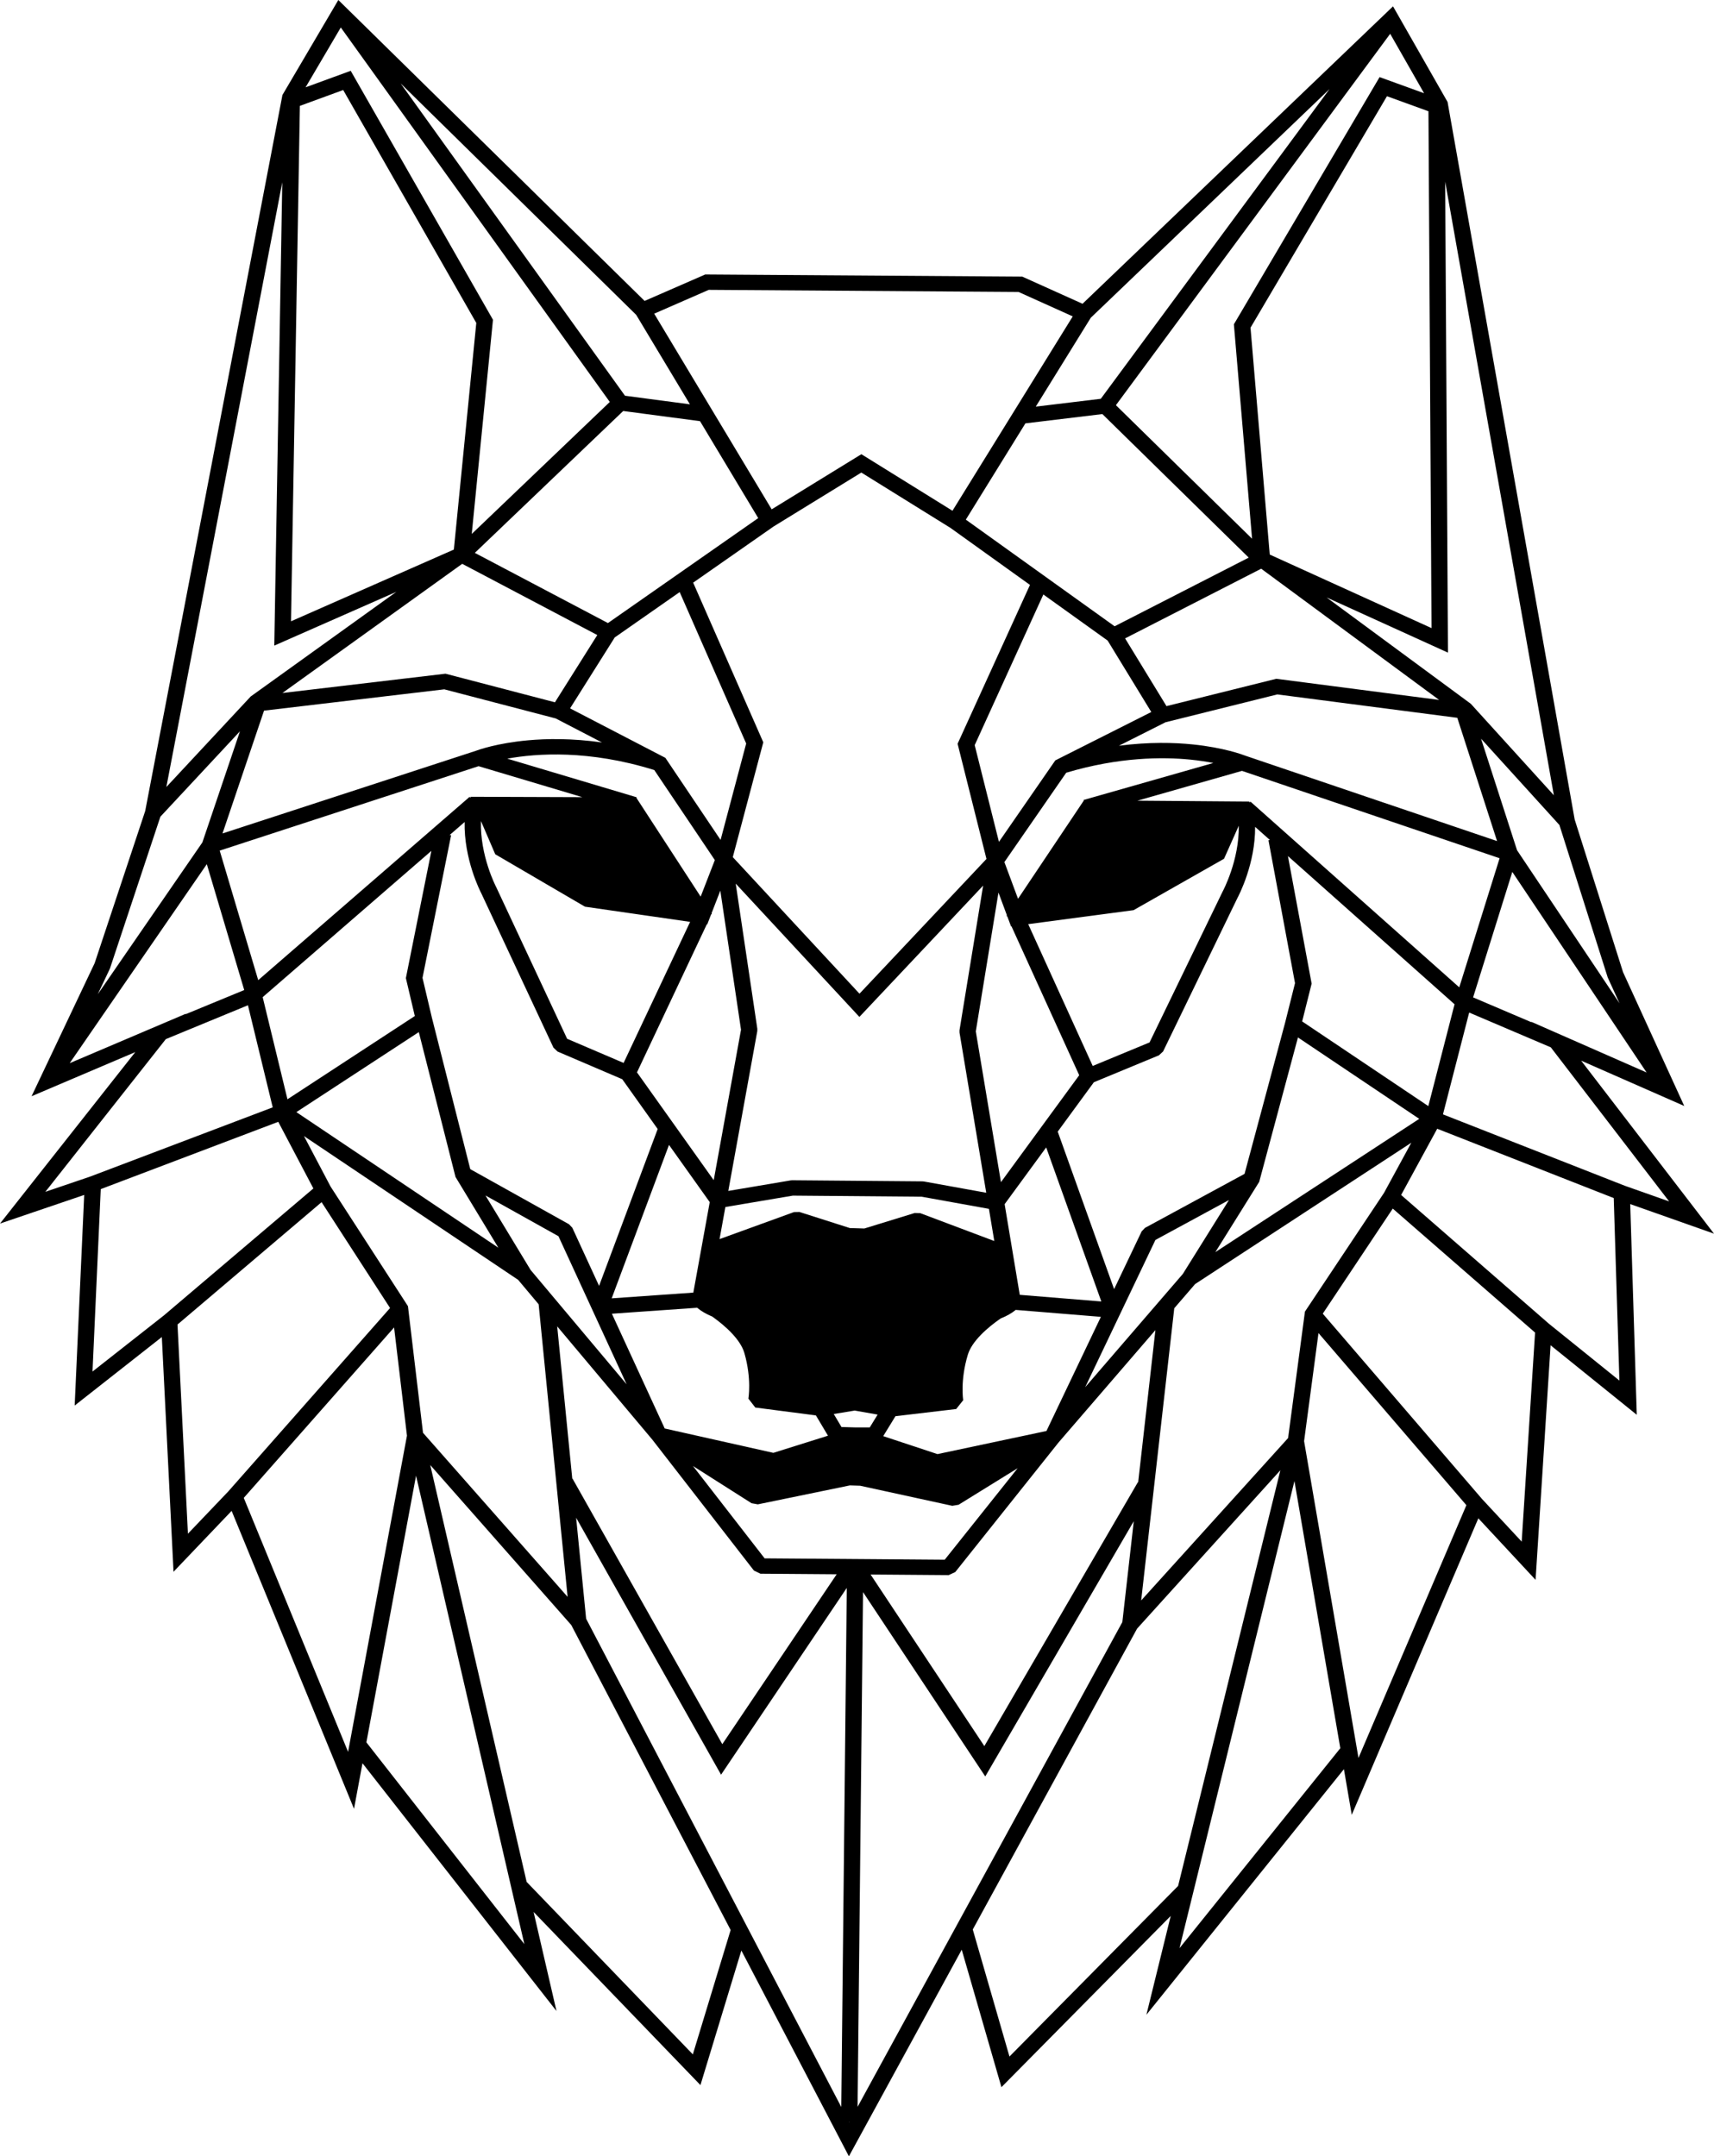 <svg width="225" height="283" viewBox="0 0 225 283" fill="none" xmlns="http://www.w3.org/2000/svg">
<path d="M225 161.909L207.56 139.204L221.094 145.152L213.062 127.594L206.71 107.553L190.054 13.547L190.025 13.383L182.865 0.832L142.105 39.868L134.196 36.306L92.577 36.023L84.618 39.495L44.414 0L37.077 12.465L19.061 106.44L12.425 126.407L4.144 143.874L17.76 138.08L0 160.585L11.052 156.829L9.803 184.469L21.244 175.478L22.779 206.284L30.406 198.292L46.472 237.395L47.585 231.414L73.052 263.934L70.044 250.928L91.948 273.655L97.32 255.991L111.437 283L126.248 255.886L131.46 273.927L153.683 251.452L150.491 264.422L176.418 232.192L177.447 238.186L194.065 199.269L201.577 207.345L203.549 176.559L214.862 185.681L214.004 158.028L225 161.909ZM216.152 140.757L200.995 134.095L201.052 134.17L193.377 130.9L198.523 114.434L216.152 140.757ZM169.999 129.033L168.693 134.243L163.374 154.063L150.308 161.15L149.867 161.61L146.251 169.191L138.85 148.518L143.595 142.037L152.137 138.502L152.68 137.998L162.425 117.887C162.636 117.493 164.795 113.35 164.761 108.519L166.701 110.244L166.513 110.275L169.999 129.033ZM59.029 109.588L60.993 107.885C60.891 112.714 62.99 116.879 63.197 117.276L72.655 137.497L73.192 138.008L81.683 141.64L86.335 148.175L78.642 168.763L75.133 161.142L74.697 160.676L61.733 153.442L56.695 133.562L55.463 128.337L59.217 109.621L59.029 109.588ZM125.958 135.524L129.465 156.54L121.288 155.062L121.097 155.044L103.999 154.901L103.8 154.917L95.605 156.301L99.41 135.329L99.415 135.02L96.579 115.969L112.814 133.463L129.057 116.231L125.956 135.215L125.958 135.524ZM129.818 158.655L130.523 162.876L120.804 159.219L120.076 159.197L113.463 161.232L111.563 161.175L104.952 159.065L104.225 159.079L94.457 162.625L95.222 158.413L104.079 156.917L120.98 157.058L129.818 158.655ZM97.274 135.144L93.692 154.891L83.618 140.741L92.785 121.305L92.843 121.314L93.349 120.011L93.455 119.949L93.403 119.869L94.558 116.892L97.274 135.144ZM87.344 99.461L74.834 92.969L80.698 83.659L89.223 77.707L97.953 97.58L94.592 110.236L87.344 99.461ZM93.838 112.879L91.977 117.677L83.548 104.721L83.576 104.637L66.593 99.568C70.436 98.869 77.306 98.386 85.889 101.063L93.838 112.879ZM65.012 112.116L76.791 118.997L90.594 120.989L81.862 139.503L74.448 136.332L65.145 116.443L65.124 116.401C65.099 116.355 62.991 112.298 63.137 107.758L65.012 112.116ZM73.309 162.244L82.256 181.677L69.649 166.668L63.73 156.898L73.309 162.244ZM87.821 150.262L93.169 157.773L91.014 169.647L80.296 170.398L87.821 150.262ZM131.397 155.151L128.095 135.366L131.07 117.144L132.183 120.134L132.129 120.214L132.235 120.277L132.723 121.587L132.781 121.579L141.671 141.116L131.397 155.151ZM127.95 97.796L136.963 78.023L145.403 84.072L151.133 93.447L138.531 99.797L131.133 110.488L127.95 97.796ZM137.334 150.59L144.573 170.81L133.866 169.937L131.88 158.04L137.334 150.59ZM161.326 157.499L155.27 167.199L142.455 182.061L151.675 162.734L161.326 157.499ZM160.509 116.988L160.487 117.03L150.902 136.812L143.443 139.899L134.975 121.289L148.806 119.453L160.681 112.707L162.616 108.373C162.693 112.9 160.535 116.941 160.509 116.988ZM142.267 105.076L133.639 117.959L131.848 113.142L139.963 101.416C146.89 99.345 152.639 99.332 156.265 99.696C157.409 99.811 158.417 99.969 159.276 100.137L142.239 104.992L142.267 105.076ZM156.596 97.703C154.168 97.452 150.845 97.359 146.883 97.874L153.003 94.79L167.676 91.138L191.301 94.207L196.523 110.384L163.453 99.171C163.131 99.045 160.672 98.123 156.596 97.703ZM167.543 89.086L153.127 92.674L147.693 83.785L165.559 74.639L188.919 91.862L167.543 89.086ZM146.317 82.196L126.786 68.199L134.608 55.563L144.711 54.345L163.922 73.184L146.317 82.196ZM135.207 76.766L125.705 97.613L129.496 112.731L112.826 130.416L96.195 112.492L100.198 97.422L90.993 76.469L101.542 69.103L113.068 62.02L124.768 69.283L135.207 76.766ZM79.806 81.772L62.331 72.561L81.809 53.941L91.893 55.275L99.534 67.997L79.806 81.772ZM78.407 83.345L72.847 92.172L58.483 88.42L37.075 90.951L60.675 73.998L78.407 83.345ZM58.325 90.47L72.944 94.289L79.021 97.442C75.065 96.882 71.74 96.939 69.308 97.161C65.228 97.534 62.756 98.427 62.432 98.55L29.208 109.386L34.661 93.267L58.325 90.47ZM62.822 100.556L76.444 104.622L61.767 104.571L61.82 104.695L61.63 104.594L33.897 128.639L28.842 111.638L62.822 100.556ZM56.63 111.668L53.28 128.37L54.454 133.347L37.736 144.272L34.483 130.871L56.63 111.668ZM54.977 135.457L59.794 154.464L65.424 163.756L38.905 145.958L54.977 135.457ZM68.017 167.972L70.709 171.177L74.511 209.577L55.529 188.045L53.552 171.425L43.395 155.727L39.903 149.103L68.017 167.972ZM73.144 174.074L85.64 188.953L98.967 206.124L99.821 206.537L109.833 206.612L94.818 228.912L75.158 194.062L75.124 194.078L73.144 174.074ZM80.324 172.418L91.517 171.634C92.031 172.07 92.69 172.455 93.497 172.789C95.203 174.003 97.197 175.782 97.715 177.575C98.692 180.952 98.245 183.535 98.242 183.559L99.149 184.73L107.105 185.762L108.691 188.426L101.519 190.676L87.258 187.479L80.324 172.418ZM110.464 187.286L109.449 185.579L112.235 185.122L112.248 185.136L115.207 185.656L114.174 187.34H112.338L110.464 187.286ZM123.065 190.842L115.943 188.482L117.548 185.866L125.519 184.925L126.442 183.767C126.437 183.742 126.029 181.153 127.052 177.787C127.596 176.002 129.622 174.243 131.348 173.045C132.156 172.721 132.818 172.345 133.336 171.916L144.515 172.827L137.369 187.807L123.065 190.842ZM138.968 189.302L151.673 174.567L149.409 194.544L149.373 194.525L129.217 229.163L114.285 206.645L124.537 206.723L125.4 206.32L138.968 189.302ZM154.148 171.697L156.886 168.523L185.265 149.976L181.681 156.558L171.302 172.139L169.09 188.735L149.804 210.049L154.148 171.697ZM159.54 164.335L165.298 155.111L170.385 136.158L186.306 146.841L159.54 164.335ZM170.937 134.054L172.181 129.093L169.068 112.351L190.941 131.804L187.499 145.168L170.937 134.054ZM164.17 105.223L163.979 105.32L164.034 105.197L149.312 105.082L163.036 101.172L196.856 112.638L191.56 129.582L164.17 105.223ZM211.03 128.227L211.048 128.284L212.6 131.678L199.146 111.589L194.42 96.948L204.707 108.275L211.03 128.227ZM203.978 104.373L193.075 92.367L174.147 78.413L190.077 85.654L189.71 23.84L203.978 104.373ZM187.92 82.435L166.682 72.782L164.157 43.009L182.069 12.628L187.516 14.603L187.92 82.435ZM186.942 12.236L181.101 10.119L161.974 42.563L164.361 70.705L146.488 53.178L182.492 4.436L186.942 12.236ZM143.188 41.704L174.532 11.688L144.503 52.339L135.968 53.368L143.188 41.704ZM93.04 38.041L133.704 38.317L140.822 41.524L125.032 67.034L113.074 59.612L101.3 66.847L85.877 41.167L93.04 38.041ZM83.511 41.318L90.566 53.064L82.043 51.937L52.589 10.942L83.511 41.318ZM44.737 3.606L80.049 52.753L61.928 70.076L64.713 41.966L46.039 9.293L40.115 11.46L44.737 3.606ZM39.365 13.896L45.052 11.815L62.524 42.385L59.578 72.127L38.2 81.541L39.365 13.896ZM37.054 23.926L36.006 84.731L52.028 77.676L32.909 91.41L21.837 103.29L37.054 23.926ZM14.429 127.121L21.054 107.185L31.501 95.975L26.566 110.561L12.832 130.49L14.429 127.121ZM9.149 139.533L27.149 113.415L32.06 129.936L24.342 133.118L24.401 133.045L9.149 139.533ZM5.952 156.419L21.769 136.377L32.548 131.933L35.8 145.333L11.807 154.429L5.952 156.419ZM21.511 172.643L12.144 180.005L13.226 156.064L36.528 147.231L41.137 155.977L21.511 172.643ZM29.966 195.74L24.67 201.289L23.302 173.835L42.215 157.776L51.204 171.668L29.966 195.74ZM45.693 229.918L32 196.587L51.733 174.221L53.422 188.423L45.693 229.918ZM48.097 228.671L54.615 193.675L68.832 255.151L48.097 228.671ZM90.95 269.623L69.132 246.985L56.479 192.276L74.993 213.276L95.913 253.301L90.95 269.623ZM110.437 276.531L76.942 212.446L75.63 199.193L94.655 232.917L111.159 208.402L110.437 276.531ZM100.374 204.525L90.965 192.401L98.655 197.287L99.48 197.436L111.572 194.948L112.92 194.994L125.009 197.628L125.836 197.488L133.59 192.692L124.013 204.704L100.374 204.525ZM111.477 278.521L111.451 278.47H111.505L111.477 278.521ZM112.576 276.51L113.291 208.953L129.337 233.147L148.832 199.648L147.332 212.887L112.576 276.51ZM132.514 269.905L127.697 253.232L149.267 213.747L168.078 192.958L154.652 247.516L132.514 269.905ZM154.836 255.684L169.923 194.377L175.945 229.442L154.836 255.684ZM178.33 230.718L171.19 189.141L173.081 174.956L192.495 197.545L178.33 230.718ZM199.755 202.329L194.539 196.72L173.643 172.409L182.83 158.619L201.512 174.891L199.755 202.329ZM203.32 173.723L183.928 156.833L188.665 148.14L211.839 157.238L212.581 181.189L203.32 173.723ZM189.42 146.253L192.862 132.891L203.578 137.457L219.111 157.677L213.283 155.62L189.42 146.253Z" fill="black"/>
</svg>
